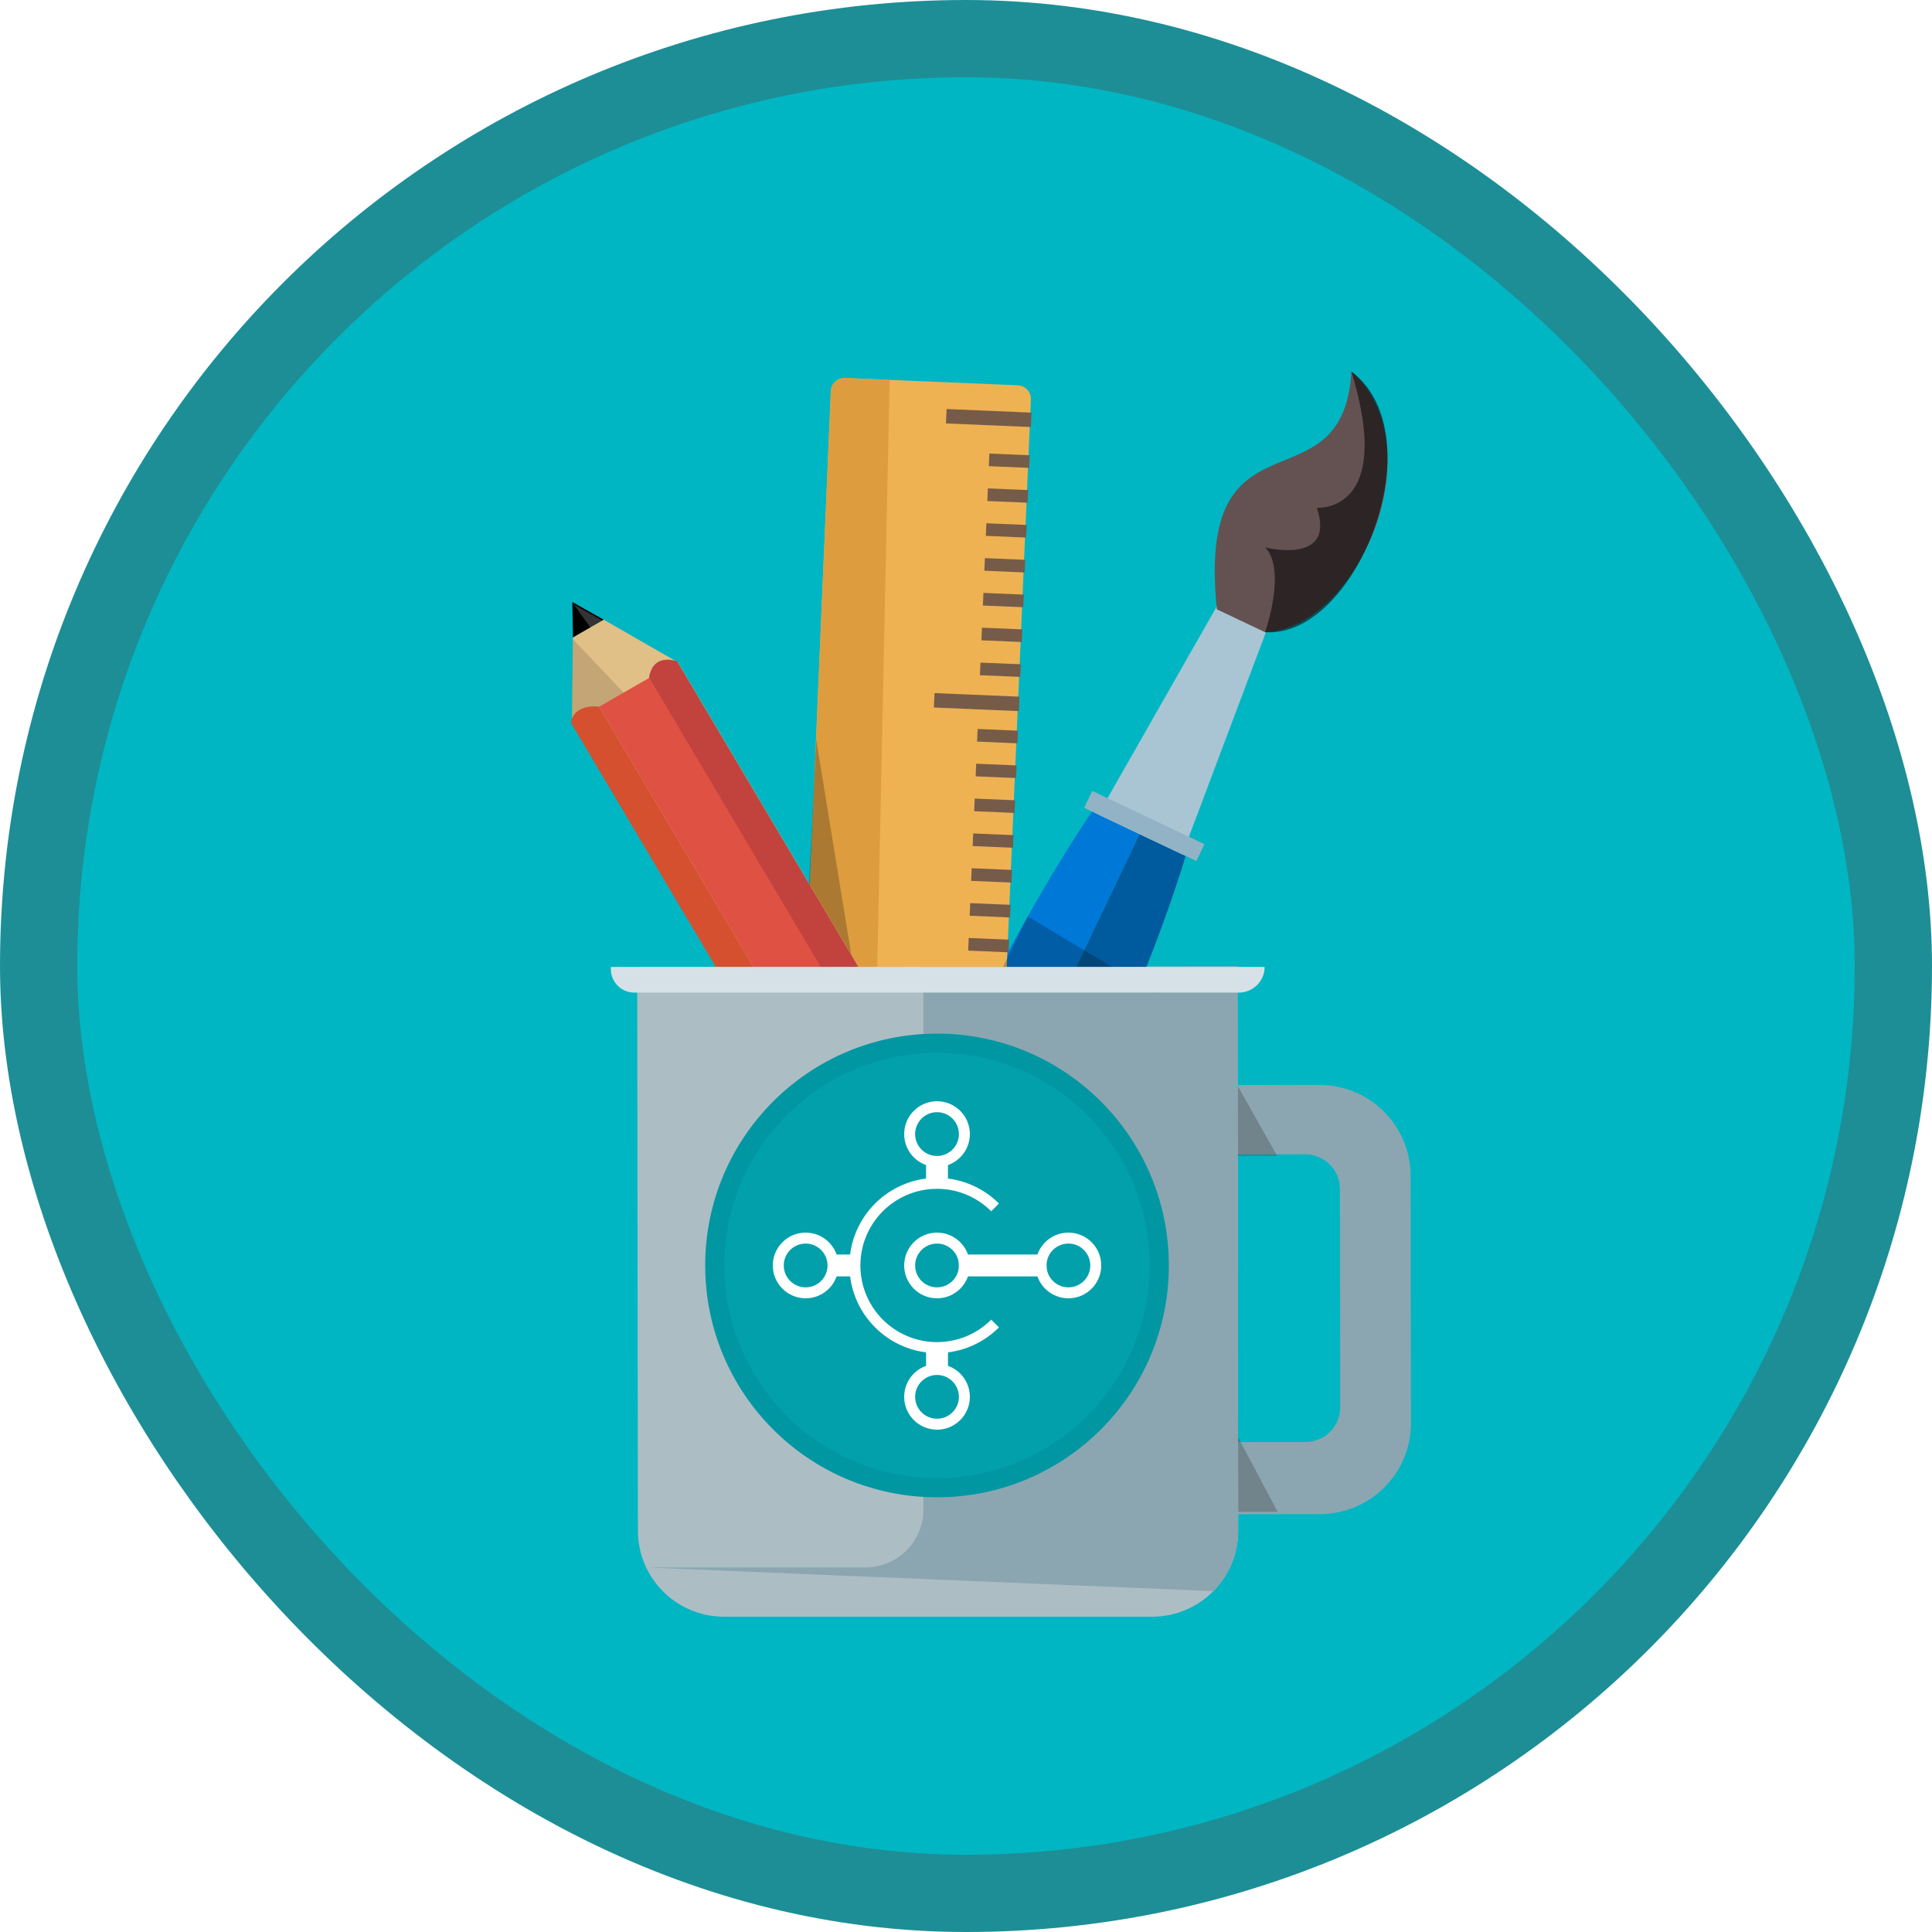 <?xml version="1.0" encoding="UTF-8"?>
<svg width="100px" height="100px" viewBox="0 0 100 100" version="1.1" xmlns="http://www.w3.org/2000/svg" xmlns:xlink="http://www.w3.org/1999/xlink">
    <!-- Generator: Sketch 55.2 (78181) - https://sketchapp.com -->
    <title>Work with the Business Central user interface/user-interface-essentials-in-business-central</title>
    <desc>Created with Sketch.</desc>
    <defs>
        <rect id="path-1" x="0" y="0" width="96" height="96" rx="48"></rect>
        <filter x="-6.7%" y="-6.1%" width="113.3%" height="112.1%" filterUnits="objectBoundingBox" id="filter-3">
            <feOffset dx="0" dy="2" in="SourceAlpha" result="shadowOffsetOuter1"></feOffset>
            <feColorMatrix values="0 0 0 0 0   0 0 0 0 0   0 0 0 0 0  0 0 0 0.1 0" type="matrix" in="shadowOffsetOuter1" result="shadowMatrixOuter1"></feColorMatrix>
            <feMerge>
                <feMergeNode in="shadowMatrixOuter1"></feMergeNode>
                <feMergeNode in="SourceGraphic"></feMergeNode>
            </feMerge>
        </filter>
    </defs>
    <g id="Badges" stroke="none" stroke-width="1" fill="none" fill-rule="evenodd">
        <g id="Work-with-the-Business-Central-user-interface" transform="translate(-50, -660)">
            <g id="Work-with-the-Business-Central-user-interface/user-interface-essentials-in-business-central" transform="translate(50, 660)">
                <g id="Mask" transform="translate(2, 2)">
                    <mask id="mask-2" fill="white">
                        <use xlink:href="#path-1"></use>
                    </mask>
                    <use id="BG" fill="#01B6C3" xlink:href="#path-1"></use>
                    <g id="Mug-o-Plenty" filter="url(#filter-3)" mask="url(#mask-2)">
                        <g transform="translate(18, 15)">
                            <polygon id="Rectangle-path" fill="#765B49" fill-rule="nonzero" transform="translate(29.332, 46.061) rotate(2.407) translate(-29.332, -46.061) " points="27.132 45.688 31.532 45.688 31.532 46.433 27.132 46.433"></polygon>
                            <polygon id="Rectangle-path" fill="#765B49" fill-rule="nonzero" transform="translate(31.035, 33.227) rotate(2.453) translate(-31.035, -33.227) " points="29.988 32.9 32.081 32.9 32.081 33.553 29.988 33.553"></polygon>
                            <polygon id="Rectangle-path" fill="#765B49" fill-rule="nonzero" transform="translate(30.956, 35.03) rotate(2.413) translate(-30.956, -35.03) " points="29.911 34.704 32.002 34.704 32.002 35.356 29.911 35.356"></polygon>
                            <polygon id="Rectangle-path" fill="#765B49" fill-rule="nonzero" transform="translate(30.878, 36.834) rotate(2.43) translate(-30.878, -36.834) " points="29.832 36.508 31.924 36.508 31.924 37.161 29.832 37.161"></polygon>
                            <polygon id="Rectangle-path" fill="#765B49" fill-rule="nonzero" transform="translate(30.803, 38.633) rotate(2.396) translate(-30.803, -38.633) " points="29.758 38.307 31.848 38.307 31.848 38.959 29.758 38.959"></polygon>
                            <polygon id="Shape" fill="#765B49" fill-rule="nonzero" points="31.784 40.158 29.694 40.07 29.667 40.723 31.758 40.811"></polygon>
                            <polygon id="Rectangle-path" fill="#765B49" fill-rule="nonzero" transform="translate(30.65, 42.243) rotate(2.413) translate(-30.65, -42.243) " points="29.604 41.916 31.695 41.916 31.695 42.569 29.604 42.569"></polygon>
                            <polygon id="Rectangle-path" fill="#765B49" fill-rule="nonzero" transform="translate(30.575, 44.046) rotate(2.442) translate(-30.575, -44.046) " points="29.529 43.719 31.622 43.719 31.622 44.372 29.529 44.372"></polygon>
                            <path d="M25.978,42.895 L23.994,39.466 L22.54,40.302 L24.261,43.274 C24.331,43.395 24.446,43.483 24.582,43.52 C24.717,43.556 24.861,43.537 24.983,43.467 L25.978,42.895 Z" id="Shape" fill="#E08E71" fill-rule="nonzero"></path>
                            <path d="M28.875,41.229 C28.619,40.484 28.413,39.762 28.02,39.067 C28.02,39.067 28.018,39.065 28.017,39.065 C27.678,38.63 27.468,38.109 27.255,37.589 L23.993,39.467 L25.978,42.896 L28.875,41.229 Z" id="Shape" fill="#F09F84" fill-rule="nonzero"></path>
                            <path d="M28.562,41.375 L29.557,40.802 C29.678,40.733 29.767,40.618 29.803,40.483 C29.839,40.348 29.82,40.204 29.75,40.083 L28.045,37.138 L26.594,37.973 L28.562,41.375 Z" id="Shape" fill="#EFAA84" fill-rule="nonzero"></path>
                            <polygon id="Rectangle-path" fill="#E6E6E6" fill-rule="nonzero" transform="translate(27.029, 36.979) rotate(59.974) translate(-27.029, -36.979) " points="26.325 36.145 27.733 36.145 27.733 37.812 26.325 37.812"></polygon>
                            <polygon id="Rectangle-path" fill="#FFFFFF" fill-rule="nonzero" transform="translate(25.005, 38.144) rotate(59.974) translate(-25.005, -38.144) " points="24.301 36.647 25.71 36.647 25.71 39.642 24.301 39.642"></polygon>
                            <polygon id="Rectangle-path" fill="#EBEBEB" fill-rule="nonzero" transform="translate(22.975, 39.313) rotate(149.999) translate(-22.975, -39.313) " points="22.136 38.612 23.814 38.612 23.814 40.015 22.136 40.015"></polygon>
                            <path d="M48.282,37.155 L42.949,37.163 L42.955,40.753 L47.551,40.746 C48.546,40.745 49.354,41.548 49.355,42.54 L49.371,53.838 C49.373,54.83 48.567,55.635 47.573,55.637 L42.976,55.644 L42.981,59.38 L48.314,59.372 C50.923,59.368 53.035,57.257 53.031,54.657 L53.012,41.858 C53.009,39.256 50.891,37.151 48.282,37.155 Z" id="Shape" fill="#8BA6B1" fill-rule="nonzero"></path>
                            <polyline id="Shape" fill="#383838" fill-rule="nonzero" opacity="0.31" points="42.955 40.831 43.962 37.027 46.104 40.827"></polyline>
                            <polyline id="Shape" fill="#383838" fill-rule="nonzero" opacity="0.31" points="42.981 59.256 43.988 55.214 46.13 59.251"></polyline>
                            <polygon id="Shape" fill="#000000" fill-rule="nonzero" opacity="0.23" points="31.68 31.516 31.871 31.517 31.912 31.047"></polygon>
                            <path d="M44.088,60.229 L44.05,31.022 L13.292,31.066 L12.981,31.066 L13.019,60.241 C13.022,62.694 15.018,64.681 17.479,64.681 L39.628,64.681 C42.093,64.681 44.091,62.687 44.088,60.229 Z" id="Shape" fill="#ADBDC4" fill-rule="nonzero"></path>
                            <path d="M42.803,63.358 C42.795,63.365 42.788,63.372 42.781,63.379 C42.788,63.372 42.795,63.365 42.803,63.358 Z M13.443,62.13 L24.796,62.13 C26.453,62.13 27.796,60.786 27.796,59.13 L27.796,31.046 L44.05,31.022 L44.087,60.23 C44.089,61.449 43.598,62.554 42.803,63.358 Z" id="Shape" fill="#8BA6B1" fill-rule="nonzero"></path>
                            <g id="Group" stroke-width="1" fill="none" fill-rule="evenodd" transform="translate(9.545, 0)">
                                <path d="M29.801,31.041 C31.163,27.584 31.822,25.304 31.822,25.304 L29.435,24.173 L26.156,31.042 L29.801,31.042 L29.801,31.041 Z" id="Shape" fill="#005A9E" fill-rule="nonzero"></path>
                                <path d="M26.156,31.041 L29.435,24.172 L29.402,24.155 L26.981,23.006 C26.981,23.006 24.8,26.133 22.236,31.041 L26.156,31.041 L26.156,31.041 Z" id="Shape" fill="#0078D7" fill-rule="nonzero"></path>
                                <polygon id="Shape" fill="#A9C5D3" fill-rule="nonzero" points="31.649 25.223 27.299 23.158 33.628 12.05 36.156 13.25"></polygon>
                                <polygon id="Shape" fill="#92B3C5" fill-rule="nonzero" points="32.38 25.568 26.57 22.813 26.989 21.938 32.796 24.693"></polygon>
                                <path d="M40.404,0.227 C39.97,7.568 32.326,1.715 33.44,12.539 L35.937,13.724 C38.092,13.62 40.062,11.721 41.213,9.305 C42.675,6.244 42.828,2.351 40.404,0.227 Z" id="Shape" fill="#645252" fill-rule="nonzero"></path>
                                <path d="M22.564,31.041 L23.814,1.677 C23.821,1.49 23.755,1.308 23.627,1.17 C23.5,1.032 23.324,0.95 23.135,0.942 L14.197,0.565 C13.806,0.548 13.476,0.85 13.46,1.24 L12.192,31.041 L22.564,31.041 Z" id="Shape" fill="#EFB252" fill-rule="nonzero"></path>
                                <path d="M15.862,31.041 L16.503,0.662 L14.199,0.565 C13.807,0.548 13.477,0.85 13.46,1.241 L12.193,31.041 L15.862,31.041 Z" id="Shape" fill="#DD9D3F" fill-rule="nonzero"></path>
                                <polygon id="Rectangle-path" fill="#765B49" fill-rule="nonzero" transform="translate(21.633, 2.637) rotate(2.424) translate(-21.633, -2.637) " points="19.432 2.264 23.833 2.264 23.833 3.01 19.432 3.01"></polygon>
                                <polygon id="Shape" fill="#765B49" fill-rule="nonzero" points="23.223 17.06 18.825 16.876 18.791 17.621 23.19 17.807"></polygon>
                                <polygon id="Shape" fill="#765B49" fill-rule="nonzero" points="23.754 4.565 21.663 4.476 21.636 5.129 23.724 5.217"></polygon>
                                <polygon id="Shape" fill="#765B49" fill-rule="nonzero" points="23.677 6.368 21.586 6.28 21.56 6.933 23.648 7.02"></polygon>
                                <polygon id="Rectangle-path" fill="#765B49" fill-rule="nonzero" transform="translate(22.54, 8.454) rotate(2.424) translate(-22.54, -8.454) " points="21.495 8.128 23.585 8.128 23.585 8.781 21.495 8.781"></polygon>
                                <polygon id="Rectangle-path" fill="#765B49" fill-rule="nonzero" transform="translate(22.464, 10.259) rotate(2.442) translate(-22.464, -10.259) " points="21.418 9.932 23.509 9.932 23.509 10.586 21.418 10.586"></polygon>
                                <polygon id="Rectangle-path" fill="#765B49" fill-rule="nonzero" transform="translate(22.388, 12.06) rotate(2.43) translate(-22.388, -12.06) " points="21.342 11.733 23.434 11.733 23.434 12.386 21.342 12.386"></polygon>
                                <polygon id="Rectangle-path" fill="#765B49" fill-rule="nonzero" transform="translate(22.313, 13.86) rotate(2.424) translate(-22.313, -13.86) " points="21.266 13.533 23.359 13.533 23.359 14.187 21.266 14.187"></polygon>
                                <polygon id="Shape" fill="#765B49" fill-rule="nonzero" points="23.293 15.383 21.205 15.297 21.175 15.949 23.265 16.036"></polygon>
                                <polygon id="Rectangle-path" fill="#765B49" fill-rule="nonzero" transform="translate(22.087, 19.103) rotate(2.442) translate(-22.087, -19.103) " points="21.041 18.776 23.132 18.776 23.132 19.43 21.041 19.43"></polygon>
                                <polygon id="Rectangle-path" fill="#765B49" fill-rule="nonzero" transform="translate(22.014, 20.901) rotate(2.436) translate(-22.014, -20.901) " points="20.968 20.574 23.06 20.574 23.06 21.228 20.968 21.228"></polygon>
                                <polygon id="Rectangle-path" fill="#765B49" fill-rule="nonzero" transform="translate(21.936, 22.705) rotate(2.436) translate(-21.936, -22.705) " points="20.89 22.378 22.981 22.378 22.981 23.032 20.89 23.032"></polygon>
                                <polygon id="Shape" fill="#765B49" fill-rule="nonzero" points="22.916 24.227 20.826 24.139 20.8 24.792 22.888 24.879"></polygon>
                                <polygon id="Rectangle-path" fill="#765B49" fill-rule="nonzero" transform="translate(21.78, 26.31) rotate(2.39) translate(-21.78, -26.31) " points="20.735 25.984 22.825 25.984 22.825 26.637 20.735 26.637"></polygon>
                                <polygon id="Shape" fill="#765B49" fill-rule="nonzero" points="22.764 27.834 20.675 27.746 20.645 28.398 22.734 28.487"></polygon>
                                <polygon id="Rectangle-path" fill="#765B49" fill-rule="nonzero" transform="translate(21.627, 29.921) rotate(2.447) translate(-21.627, -29.921) " points="20.581 29.594 22.673 29.594 22.673 30.248 20.581 30.248"></polygon>
                                <polygon id="Shape" fill="#000000" fill-rule="nonzero" opacity="0.23" points="14.618 31.041 12.703 19.286 12.107 31.041"></polygon>
                                <polygon id="XMLID_5_" fill="#000000" fill-rule="nonzero" points="1.712 13.082 0.078 12.16 0.11 14.004"></polygon>
                                <polygon id="Shape" fill="#FFFFFF" fill-rule="nonzero" opacity="0.2" points="2.448 13.573 0.154 12.29 1.406 14.025"></polygon>
                                <polygon id="Shape" fill="#E0C086" fill-rule="nonzero" points="14.89 31.041 5.54 15.279 1.712 13.082 0.11 14.004 0.061 18.43 7.544 31.041"></polygon>
                                <polygon id="Shape" fill="#6F5242" fill-rule="nonzero" opacity="0.24" points="2.746 16.866 0.108 14.085 0.064 18.411"></polygon>
                                <polygon id="Shape" fill="#E0C086" fill-rule="nonzero" points="1.712 13.082 0.11 14.004 0.108 14.067 1.767 13.113"></polygon>
                                <path d="M9.449,31.041 L1.464,17.581 C0.789,17.485 0.069,17.76 0.011,18.417 L7.501,31.042 L9.449,31.042 L9.449,31.041 Z" id="Shape" fill="#D4502E" fill-rule="nonzero"></path>
                                <polygon id="Shape" fill="#DF5142" fill-rule="nonzero" points="14.849 31.041 5.49 15.265 1.464 17.581 9.449 31.041"></polygon>
                                <path d="M14.882,31.041 L5.5,15.226 C4.764,15.007 4.193,15.219 4.049,16.061 L12.935,31.042 L14.882,31.042 L14.882,31.041 Z" id="Shape" fill="#C2423D" fill-rule="nonzero"></path>
                                <polygon id="Shape" fill="#000000" fill-rule="nonzero" opacity="0.23" points="23.655 28.437 22.366 31.047 22.326 31.517 30.23 32.377"></polygon>
                                <path d="M35.937,13.723 C35.937,13.723 37.07,10.488 35.937,9.333 C35.937,9.333 39.628,10.277 38.612,7.282 C38.612,7.282 42.659,7.603 40.404,0.227 C44.785,3.523 40.692,14.057 35.937,13.723 Z" id="Shape" fill="#000000" fill-rule="nonzero" opacity="0.55"></path>
                            </g>
                            <path d="M44.122,32.377 L12.831,32.377 C12.162,32.377 11.619,31.836 11.619,31.168 L11.619,31.047 L45.457,31.047 L45.457,31.047 C45.457,31.781 44.859,32.377 44.122,32.377 Z" id="Shape" fill="#D5E1E6" fill-rule="nonzero"></path>
                        </g>
                    </g>
                    <circle id="Oval" stroke="#0197A2" fill="#02A0AB" mask="url(#mask-2)" cx="46.5" cy="63.5" r="11.5"></circle>
                    <g id="Business-Central-logo" mask="url(#mask-2)" fill="#FFFFFF">
                        <g transform="translate(38, 55)">
                            <path d="M11.706,5.294 L11.305,5.695 C11.255,5.645 11.203,5.596 11.15,5.549 C10.448,4.917 9.519,4.533 8.5,4.533 C6.309,4.533 4.533,6.309 4.533,8.5 C4.533,10.691 6.309,12.467 8.5,12.467 C9.595,12.467 10.587,12.023 11.305,11.305 L11.706,11.706 C10.885,12.526 9.752,13.033 8.5,13.033 C5.996,13.033 3.967,11.004 3.967,8.5 C3.967,5.996 5.996,3.967 8.5,3.967 C9.664,3.967 10.726,4.406 11.529,5.127 C11.589,5.181 11.648,5.237 11.706,5.294 Z" id="Combined-Shape"></path>
                            <path d="M8.5,3.4 C7.561,3.4 6.8,2.639 6.8,1.7 C6.8,0.761 7.561,0 8.5,0 C8.937,0 9.335,0.165 9.636,0.435 C9.982,0.746 10.2,1.198 10.2,1.7 C10.2,2.158 10.019,2.573 9.725,2.879 C9.415,3.2 8.981,3.4 8.5,3.4 Z M8.5,2.833 C8.821,2.833 9.11,2.7 9.316,2.486 C9.513,2.282 9.633,2.005 9.633,1.7 C9.633,1.365 9.488,1.064 9.257,0.857 C9.057,0.676 8.791,0.567 8.5,0.567 C7.874,0.567 7.367,1.074 7.367,1.7 C7.367,2.326 7.874,2.833 8.5,2.833 Z" id="Combined-Shape"></path>
                            <path d="M8.5,10.2 C7.561,10.2 6.8,9.439 6.8,8.5 C6.8,7.561 7.561,6.8 8.5,6.8 C8.937,6.8 9.335,6.965 9.636,7.235 C9.982,7.546 10.2,7.998 10.2,8.5 C10.2,8.958 10.019,9.373 9.725,9.679 C9.415,10 8.981,10.2 8.5,10.2 Z M8.5,9.633 C8.821,9.633 9.11,9.5 9.316,9.286 C9.513,9.082 9.633,8.805 9.633,8.5 C9.633,8.165 9.488,7.864 9.257,7.657 C9.057,7.476 8.791,7.367 8.5,7.367 C7.874,7.367 7.367,7.874 7.367,8.5 C7.367,9.126 7.874,9.633 8.5,9.633 Z" id="Combined-Shape"></path>
                            <path d="M15.3,10.2 C14.361,10.2 13.6,9.439 13.6,8.5 C13.6,7.561 14.361,6.8 15.3,6.8 C15.737,6.8 16.135,6.965 16.436,7.235 C16.782,7.546 17,7.998 17,8.5 C17,8.958 16.819,9.373 16.525,9.679 C16.215,10 15.781,10.2 15.3,10.2 Z M15.3,9.633 C15.621,9.633 15.91,9.5 16.116,9.286 C16.313,9.082 16.433,8.805 16.433,8.5 C16.433,8.165 16.288,7.864 16.057,7.657 C15.857,7.476 15.591,7.367 15.3,7.367 C14.674,7.367 14.167,7.874 14.167,8.5 C14.167,9.126 14.674,9.633 15.3,9.633 Z" id="Combined-Shape"></path>
                            <path d="M8.5,17 C7.561,17 6.8,16.239 6.8,15.3 C6.8,14.361 7.561,13.6 8.5,13.6 C8.937,13.6 9.335,13.765 9.636,14.035 C9.982,14.346 10.2,14.798 10.2,15.3 C10.2,15.758 10.019,16.173 9.725,16.479 C9.415,16.8 8.981,17 8.5,17 Z M8.5,16.433 C8.821,16.433 9.11,16.3 9.316,16.086 C9.513,15.882 9.633,15.605 9.633,15.3 C9.633,14.965 9.488,14.664 9.257,14.457 C9.057,14.276 8.791,14.167 8.5,14.167 C7.874,14.167 7.367,14.674 7.367,15.3 C7.367,15.926 7.874,16.433 8.5,16.433 Z" id="Combined-Shape"></path>
                            <rect id="Rectangle" x="9.633" y="7.933" width="4.533" height="1.133"></rect>
                            <polygon id="Rectangle" transform="translate(8.5, 3.683) rotate(90) translate(-8.5, -3.683) " points="7.933 3.117 9.067 3.117 9.067 4.25 7.933 4.25"></polygon>
                            <rect id="Rectangle" x="3.117" y="7.933" width="1.133" height="1.133"></rect>
                            <polygon id="Rectangle" transform="translate(8.5, 13.317) rotate(90) translate(-8.5, -13.317) " points="7.933 12.75 9.067 12.75 9.067 13.883 7.933 13.883"></polygon>
                            <path d="M1.7,10.2 C0.761,10.2 0,9.439 0,8.5 C0,7.561 0.761,6.8 1.7,6.8 C2.137,6.8 2.535,6.965 2.836,7.235 C3.182,7.546 3.4,7.998 3.4,8.5 C3.4,8.958 3.219,9.373 2.925,9.679 C2.615,10 2.181,10.2 1.7,10.2 Z M1.7,9.633 C2.021,9.633 2.31,9.5 2.516,9.286 C2.713,9.082 2.833,8.805 2.833,8.5 C2.833,8.165 2.688,7.864 2.457,7.657 C2.257,7.476 1.991,7.367 1.7,7.367 C1.074,7.367 0.567,7.874 0.567,8.5 C0.567,9.126 1.074,9.633 1.7,9.633 Z" id="Combined-Shape"></path>
                        </g>
                    </g>
                </g>
                <g id="Dynamic-Border" stroke="#1D8E96" stroke-width="4">
                    <rect id="Azure-Border" x="2" y="2" width="96" height="96" rx="48"></rect>
                </g>
            </g>
        </g>
    </g>
</svg>